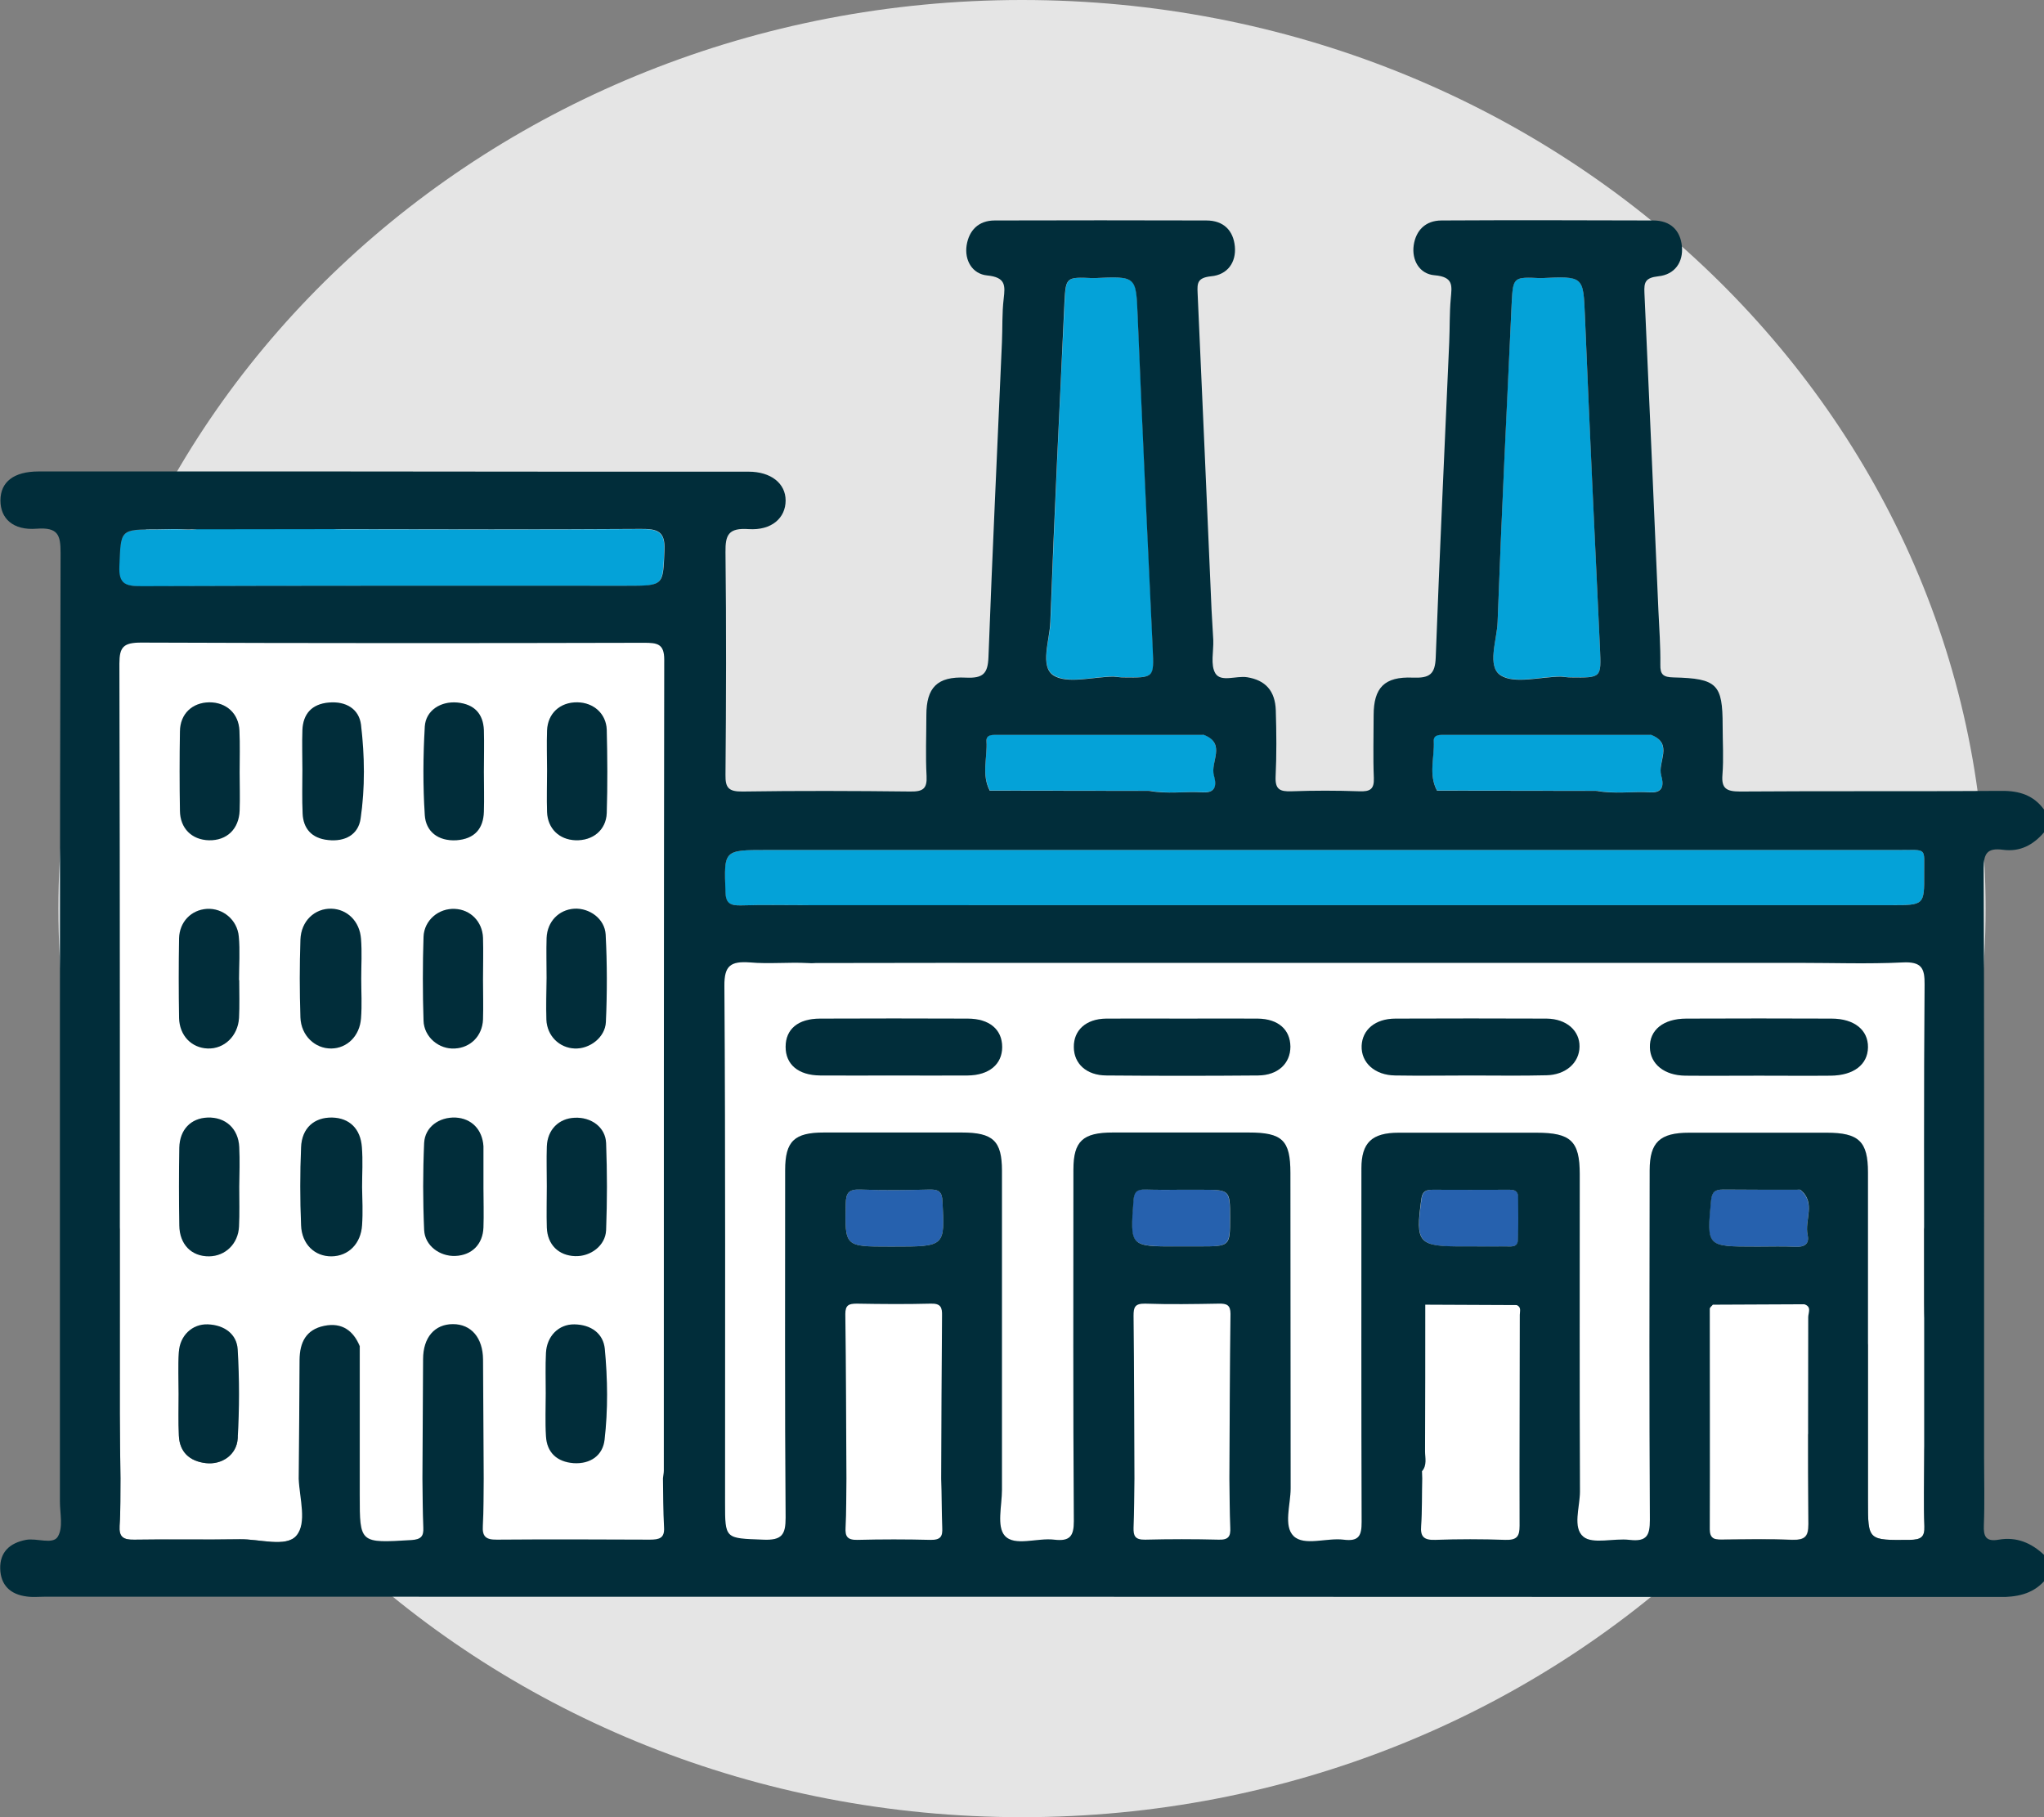 <svg width="90" height="80" viewBox="0 0 90 80" fill="none" xmlns="http://www.w3.org/2000/svg">
<rect x="0" y="0" width="90" height="80" fill="#808080" stroke="none"/>
<path d="M45 80C68.433 80 87.428 62.091 87.428 40C87.428 17.909 68.433 0 45 0C21.567 0 2.571 17.909 2.571 40C2.571 62.091 21.567 80 45 80Z" fill="#E5E5E5"/>
<g clip-path="url(#clip0_254_746)">
<path d="M29.229 64.751C29.229 52.843 29.229 40.945 29.248 29.038C29.248 28.334 28.932 28.298 28.356 28.298C20.98 28.307 13.593 28.316 6.216 28.289C5.439 28.289 5.257 28.481 5.257 29.211C5.286 40.224 5.276 51.236 5.276 62.249C5.276 63.199 5.295 64.139 5.305 65.089C5.295 65.783 5.314 66.477 5.266 67.171C5.238 67.646 5.41 67.792 5.909 67.783C7.454 67.755 9.008 67.792 10.552 67.764C11.415 67.746 12.595 68.139 13.065 67.6C13.555 67.043 13.209 65.956 13.171 65.098C13.181 63.345 13.2 61.601 13.209 59.847C13.209 59.108 13.478 58.523 14.303 58.359C15.08 58.204 15.579 58.578 15.857 59.254C15.857 61.446 15.857 63.637 15.857 65.82C15.857 67.938 15.857 67.929 18.13 67.792C18.562 67.764 18.677 67.618 18.658 67.244C18.629 66.523 18.629 65.801 18.62 65.08C18.629 63.327 18.639 61.582 18.648 59.829C18.658 58.87 19.157 58.286 19.963 58.286C20.759 58.286 21.277 58.889 21.287 59.838C21.296 61.592 21.306 63.336 21.315 65.089C21.306 65.783 21.325 66.477 21.277 67.162C21.248 67.627 21.392 67.783 21.9 67.774C24.145 67.746 26.38 67.755 28.625 67.774C29.047 67.774 29.287 67.71 29.258 67.235C29.21 66.513 29.22 65.792 29.21 65.08C29.201 64.97 29.229 64.861 29.229 64.751ZM7.914 32.197C7.924 31.421 8.461 30.928 9.209 30.919C9.957 30.91 10.504 31.412 10.533 32.179C10.562 32.791 10.543 33.403 10.543 34.014C10.543 34.571 10.562 35.128 10.543 35.685C10.514 36.507 9.986 37.019 9.19 37C8.442 36.982 7.924 36.489 7.914 35.704C7.895 34.526 7.895 33.366 7.914 32.197ZM10.533 54.003C10.495 54.761 9.929 55.3 9.219 55.309C8.442 55.318 7.914 54.789 7.904 53.949C7.885 52.807 7.885 51.666 7.904 50.524C7.914 49.73 8.413 49.218 9.152 49.2C9.929 49.173 10.504 49.684 10.543 50.497C10.571 51.081 10.552 51.666 10.552 52.25C10.543 52.834 10.562 53.419 10.533 54.003ZM7.885 41.301C7.904 40.571 8.422 40.05 9.104 40.005C9.804 39.959 10.447 40.479 10.514 41.219C10.571 41.858 10.523 42.498 10.523 43.137C10.523 43.137 10.523 43.137 10.533 43.137C10.533 43.694 10.562 44.251 10.523 44.808C10.475 45.602 9.861 46.178 9.142 46.15C8.432 46.123 7.904 45.575 7.885 44.799C7.866 43.648 7.866 42.47 7.885 41.301ZM7.876 59.528C7.914 58.806 8.461 58.277 9.152 58.304C9.881 58.332 10.427 58.733 10.466 59.409C10.543 60.715 10.543 62.021 10.466 63.327C10.418 64.048 9.765 64.495 9.065 64.413C8.336 64.331 7.904 63.911 7.876 63.199C7.847 62.587 7.866 61.975 7.866 61.363C7.866 60.752 7.837 60.14 7.876 59.528ZM13.324 32.142C13.353 31.43 13.727 30.992 14.495 30.928C15.253 30.864 15.819 31.22 15.895 31.896C16.058 33.275 16.087 34.672 15.876 36.041C15.771 36.736 15.195 37.055 14.447 36.973C13.737 36.891 13.353 36.471 13.324 35.804C13.296 35.165 13.315 34.526 13.315 33.886C13.315 33.311 13.296 32.727 13.324 32.142ZM13.229 41.365C13.257 40.543 13.862 39.986 14.591 40.005C15.281 40.023 15.838 40.543 15.895 41.329C15.943 41.913 15.905 42.498 15.905 43.082C15.905 43.666 15.943 44.251 15.895 44.835C15.838 45.611 15.272 46.15 14.581 46.159C13.862 46.168 13.248 45.593 13.219 44.789C13.2 43.648 13.19 42.507 13.229 41.365ZM14.6 55.309C13.862 55.318 13.286 54.779 13.257 53.939C13.219 52.798 13.209 51.656 13.257 50.515C13.296 49.657 13.842 49.182 14.629 49.2C15.377 49.218 15.876 49.684 15.934 50.506C15.972 51.09 15.943 51.675 15.943 52.259C15.943 52.816 15.972 53.373 15.934 53.93C15.895 54.761 15.348 55.309 14.6 55.309ZM24.088 32.161C24.116 31.403 24.663 30.9 25.421 30.919C26.131 30.928 26.697 31.412 26.706 32.124C26.735 33.348 26.735 34.571 26.706 35.795C26.687 36.544 26.093 37.028 25.335 36.991C24.625 36.964 24.116 36.471 24.088 35.749C24.068 35.138 24.088 34.526 24.088 33.914C24.078 33.329 24.059 32.745 24.088 32.161ZM24.078 50.46C24.107 49.73 24.596 49.227 25.306 49.2C26.025 49.173 26.659 49.62 26.687 50.314C26.745 51.593 26.745 52.871 26.687 54.149C26.659 54.834 25.997 55.327 25.316 55.291C24.596 55.263 24.107 54.789 24.078 54.04C24.059 53.428 24.068 52.816 24.068 52.204C24.078 51.629 24.059 51.045 24.078 50.46ZM24.059 41.292C24.088 40.571 24.606 40.041 25.277 40.005C25.949 39.959 26.63 40.443 26.659 41.146C26.726 42.424 26.726 43.712 26.668 44.99C26.639 45.675 25.949 46.187 25.296 46.159C24.615 46.132 24.088 45.602 24.049 44.89C24.02 44.278 24.04 43.666 24.04 43.054C24.059 42.47 24.04 41.877 24.059 41.292ZM24.04 59.564C24.078 58.834 24.596 58.304 25.287 58.313C26.025 58.322 26.562 58.706 26.63 59.391C26.754 60.715 26.774 62.057 26.62 63.391C26.543 64.075 26.006 64.477 25.258 64.422C24.519 64.377 24.078 63.957 24.04 63.235C24.001 62.596 24.03 61.957 24.03 61.318C24.03 61.318 24.03 61.318 24.02 61.318C24.03 60.733 24.011 60.14 24.04 59.564ZM21.267 44.881C21.238 45.602 20.721 46.123 20.03 46.159C19.329 46.196 18.668 45.657 18.648 44.926C18.61 43.703 18.61 42.47 18.648 41.246C18.668 40.507 19.32 39.977 20.03 40.014C20.721 40.05 21.248 40.571 21.267 41.283C21.287 41.895 21.267 42.507 21.267 43.118C21.267 43.703 21.287 44.296 21.267 44.881ZM21.277 54.04C21.248 54.789 20.759 55.263 20.039 55.291C19.358 55.318 18.696 54.834 18.668 54.149C18.61 52.871 18.61 51.593 18.668 50.314C18.696 49.602 19.329 49.163 20.049 49.2C20.749 49.227 21.229 49.721 21.277 50.46C21.277 50.515 21.277 50.57 21.277 50.625C21.277 51.182 21.277 51.739 21.277 52.296C21.287 52.871 21.306 53.465 21.277 54.04ZM20.087 36.991C19.272 37.046 18.744 36.608 18.696 35.895C18.61 34.599 18.62 33.284 18.696 31.978C18.735 31.266 19.397 30.855 20.126 30.928C20.884 31.001 21.267 31.43 21.296 32.142C21.315 32.754 21.296 33.366 21.296 33.978C21.296 34.562 21.315 35.147 21.296 35.731C21.277 36.471 20.903 36.936 20.087 36.991Z" fill="white"/>
<path d="M13.315 21.97C13.488 23.02 13.842 23.303 15.032 23.303C19.425 23.312 23.809 23.321 28.203 23.294C28.961 23.285 29.287 23.413 29.248 24.234C29.172 25.796 29.229 25.796 27.57 25.796C20.462 25.796 13.353 25.787 6.235 25.814C5.525 25.814 5.209 25.732 5.247 24.928C5.324 23.312 5.266 23.312 6.955 23.312C7.338 23.312 7.722 23.285 8.096 23.312C9.065 23.385 9.66 22.983 9.89 22.088C11.032 21.961 12.183 22.162 13.315 21.97Z" fill="#04A2D8"/>
<path d="M86.038 59.245C86.038 60.304 86.038 61.354 86.038 62.413C84.858 62.843 84.724 63.025 84.724 64.258C84.724 65.235 84.695 66.212 84.734 67.189C84.753 67.673 84.58 67.783 84.091 67.792C82.249 67.81 82.249 67.828 82.249 66.084C82.249 61.263 82.249 56.432 82.249 51.611C82.249 50.25 81.846 49.867 80.436 49.867C78.412 49.867 76.397 49.867 74.373 49.867C73.088 49.867 72.637 50.287 72.637 51.52C72.627 56.651 72.618 61.783 72.647 66.915C72.647 67.582 72.522 67.883 71.754 67.792C71.064 67.71 70.133 67.993 69.721 67.655C69.232 67.253 69.567 66.349 69.567 65.664C69.548 61.007 69.558 56.35 69.558 51.693C69.558 50.232 69.164 49.867 67.649 49.867C65.625 49.867 63.61 49.867 61.586 49.867C60.406 49.867 59.946 50.305 59.946 51.437C59.936 56.624 59.936 61.811 59.955 66.997C59.955 67.591 59.85 67.874 59.159 67.783C58.411 67.691 57.432 68.075 56.962 67.627C56.502 67.18 56.828 66.249 56.828 65.527C56.818 60.898 56.828 56.268 56.818 51.638C56.818 50.195 56.464 49.858 54.977 49.858C52.981 49.858 50.996 49.858 49 49.858C47.676 49.858 47.264 50.241 47.264 51.492C47.264 56.651 47.254 61.811 47.283 66.97C47.283 67.627 47.111 67.865 46.42 67.783C45.672 67.691 44.674 68.093 44.242 67.609C43.878 67.198 44.117 66.285 44.117 65.591C44.117 60.907 44.117 56.222 44.117 51.538C44.117 50.223 43.724 49.858 42.343 49.858C40.319 49.858 38.304 49.858 36.28 49.858C34.975 49.858 34.573 50.241 34.573 51.51C34.573 56.615 34.553 61.719 34.592 66.815C34.601 67.555 34.438 67.819 33.604 67.783C31.925 67.719 31.925 67.764 31.925 66.157C31.925 58.569 31.944 50.99 31.896 43.401C31.887 42.516 32.165 42.306 33.028 42.37C33.872 42.443 34.726 42.351 35.57 42.397C36.568 42.443 37.201 42.087 37.422 41.137C38.525 41.137 39.638 41.137 40.741 41.146C41.086 42.224 41.336 42.397 42.669 42.397C54.842 42.397 67.016 42.397 79.189 42.397C80.714 42.397 82.239 42.452 83.755 42.379C84.609 42.333 84.743 42.635 84.734 43.356C84.705 48.031 84.714 52.716 84.714 57.391C84.724 58.633 84.858 58.816 86.038 59.245ZM77.453 47.355C78.508 47.355 79.553 47.365 80.609 47.355C81.616 47.346 82.239 46.871 82.249 46.105C82.259 45.337 81.645 44.844 80.647 44.844C78.517 44.835 76.378 44.835 74.249 44.844C73.241 44.844 72.627 45.346 72.647 46.114C72.666 46.844 73.28 47.346 74.21 47.355C75.294 47.365 76.369 47.355 77.453 47.355ZM64.761 47.355C65.874 47.355 66.977 47.374 68.09 47.346C68.944 47.328 69.538 46.798 69.548 46.086C69.558 45.365 68.972 44.844 68.109 44.844C65.893 44.835 63.668 44.835 61.452 44.844C60.569 44.844 59.994 45.328 59.965 46.041C59.936 46.78 60.54 47.337 61.442 47.346C62.545 47.365 63.658 47.355 64.761 47.355ZM52.127 44.844C50.986 44.844 49.844 44.835 48.703 44.844C47.82 44.853 47.274 45.356 47.283 46.095C47.283 46.826 47.84 47.346 48.722 47.346C50.948 47.365 53.173 47.365 55.399 47.346C56.272 47.337 56.818 46.817 56.818 46.077C56.818 45.319 56.281 44.853 55.389 44.844C54.295 44.835 53.212 44.844 52.127 44.844ZM39.359 47.355C40.444 47.355 41.527 47.365 42.611 47.355C43.551 47.337 44.127 46.853 44.127 46.095C44.127 45.328 43.571 44.853 42.611 44.844C40.444 44.835 38.276 44.835 36.108 44.844C35.139 44.844 34.592 45.31 34.592 46.086C34.592 46.862 35.148 47.337 36.108 47.346C37.191 47.365 38.276 47.355 39.359 47.355Z" fill="white"/>
<path d="M40.751 41.155C39.647 41.155 38.535 41.155 37.431 41.146C37.029 40.059 36.721 39.858 35.503 39.849C34.534 39.849 33.566 39.831 32.606 39.858C32.136 39.868 31.944 39.758 31.935 39.265C31.877 37.42 31.858 37.42 33.767 37.42C50.372 37.42 66.977 37.42 83.582 37.42C84.897 37.42 84.715 37.292 84.724 38.471C84.734 39.849 84.724 39.849 83.247 39.849C69.75 39.849 56.243 39.849 42.746 39.849C41.403 39.858 41.057 40.087 40.751 41.155Z" fill="#04A2D8"/>
<path d="M50.765 28.563C50.545 23.686 50.305 18.819 50.103 13.943C50.027 12.153 50.075 12.153 48.156 12.245C46.957 12.19 46.928 12.19 46.88 13.295C46.65 17.988 46.429 22.691 46.257 27.385C46.228 28.188 45.777 29.33 46.391 29.722C47.005 30.115 48.137 29.786 49.039 29.777C49.183 29.796 49.327 29.814 49.47 29.814C50.833 29.841 50.823 29.841 50.765 28.563Z" fill="#04A2D8"/>
<path d="M70.45 28.563C70.229 23.686 69.989 18.819 69.788 13.943C69.711 12.153 69.759 12.153 67.841 12.245C66.641 12.19 66.613 12.19 66.565 13.295C66.334 17.988 66.114 22.691 65.941 27.385C65.912 28.188 65.462 29.33 66.075 29.722C66.689 30.115 67.821 29.786 68.723 29.777C68.867 29.796 69.011 29.814 69.155 29.814C70.517 29.841 70.507 29.841 70.45 28.563Z" fill="#04A2D8"/>
<path d="M79.611 57.985C79.611 57.802 79.784 57.528 79.438 57.419C78.095 57.428 76.752 57.428 75.409 57.437C75.362 57.501 75.275 57.555 75.275 57.619C75.275 60.852 75.285 64.085 75.275 67.317C75.275 67.701 75.448 67.783 75.803 67.774C76.829 67.755 77.856 67.737 78.882 67.783C79.448 67.801 79.621 67.664 79.621 67.098C79.602 64.066 79.621 61.025 79.611 57.985Z" fill="white"/>
<path d="M66.785 57.446C65.442 57.437 64.099 57.437 62.756 57.428C62.756 59.583 62.756 61.738 62.747 63.884C62.747 64.176 62.843 64.495 62.612 64.76C62.612 64.87 62.622 64.979 62.622 65.08C62.612 65.774 62.622 66.477 62.574 67.171C62.545 67.637 62.689 67.801 63.198 67.783C64.224 67.746 65.25 67.746 66.277 67.783C66.795 67.801 66.91 67.618 66.91 67.162C66.9 64.066 66.92 60.971 66.92 57.875C66.92 57.729 66.996 57.546 66.785 57.446Z" fill="white"/>
<path d="M41.489 67.253C41.46 66.532 41.46 65.82 41.451 65.098C41.46 62.706 41.46 60.322 41.489 57.93C41.489 57.565 41.441 57.382 40.981 57.391C39.906 57.428 38.822 57.409 37.738 57.391C37.383 57.382 37.22 57.455 37.23 57.848C37.259 60.267 37.268 62.678 37.278 65.098C37.268 65.82 37.268 66.532 37.239 67.253C37.22 67.627 37.307 67.801 37.758 67.792C38.832 67.764 39.906 67.764 40.981 67.792C41.432 67.792 41.508 67.618 41.489 67.253Z" fill="white"/>
<path d="M54.133 65.089C54.142 62.669 54.152 60.258 54.18 57.839C54.19 57.446 54.027 57.382 53.662 57.391C52.578 57.409 51.504 57.419 50.42 57.391C49.96 57.382 49.902 57.565 49.912 57.93C49.931 60.322 49.94 62.706 49.95 65.098C49.94 65.82 49.95 66.541 49.912 67.253C49.892 67.627 49.979 67.801 50.43 67.783C51.504 67.755 52.578 67.755 53.653 67.783C54.104 67.792 54.19 67.618 54.171 67.244C54.142 66.532 54.142 65.81 54.133 65.089Z" fill="white"/>
<path d="M39.331 54.88C39.273 54.88 39.215 54.88 39.158 54.88C37.182 54.88 37.201 54.88 37.239 52.99C37.249 52.533 37.355 52.35 37.873 52.369C38.889 52.405 39.916 52.396 40.942 52.369C41.355 52.359 41.479 52.487 41.499 52.88C41.604 54.88 41.623 54.88 39.331 54.88Z" fill="#2661AE"/>
<path d="M52.089 52.378C52.348 52.378 52.617 52.378 52.876 52.378C54.152 52.378 54.152 52.378 54.152 53.611C54.152 54.871 54.152 54.871 52.809 54.871C52.483 54.871 52.166 54.871 51.84 54.871C49.729 54.871 49.739 54.871 49.902 52.834C49.931 52.469 50.046 52.35 50.42 52.36C50.977 52.396 51.533 52.378 52.089 52.378Z" fill="#2661AE"/>
<path d="M64.732 54.88C64.646 54.88 64.56 54.88 64.473 54.88C62.43 54.88 62.325 54.743 62.593 52.78C62.641 52.433 62.804 52.378 63.102 52.378C64.186 52.387 65.26 52.378 66.344 52.378C66.574 52.378 66.843 52.35 66.852 52.679C66.862 53.318 66.862 53.958 66.843 54.597C66.833 54.925 66.536 54.871 66.315 54.871C65.788 54.889 65.26 54.88 64.732 54.88Z" fill="#2661AE"/>
<path d="M77.462 54.88C77.405 54.88 77.347 54.88 77.29 54.88C75.122 54.88 75.141 54.88 75.333 52.844C75.371 52.478 75.496 52.369 75.86 52.369C76.944 52.378 78.019 52.378 79.103 52.378C79.16 52.378 79.237 52.36 79.275 52.387C79.957 52.962 79.448 53.711 79.592 54.368C79.678 54.77 79.448 54.907 79.045 54.889C78.517 54.862 77.99 54.88 77.462 54.88Z" fill="#2661AE"/>
<path d="M72.695 32.343C72.666 32.334 72.637 32.343 72.608 32.343C69.625 32.343 66.642 32.343 63.658 32.343C63.428 32.343 63.102 32.307 63.121 32.617C63.169 33.348 62.891 34.096 63.275 34.8C65.615 34.8 67.956 34.809 70.306 34.809C71.093 34.955 71.879 34.836 72.666 34.873C73.309 34.909 73.232 34.434 73.146 34.133C72.963 33.549 73.692 32.745 72.695 32.343Z" fill="#04A2D8"/>
<path d="M53.01 32.343C52.981 32.334 52.953 32.343 52.924 32.343C49.94 32.343 46.957 32.343 43.974 32.343C43.743 32.343 43.417 32.307 43.437 32.617C43.484 33.348 43.206 34.096 43.59 34.8C45.931 34.8 48.271 34.809 50.621 34.809C51.408 34.955 52.195 34.836 52.981 34.873C53.624 34.909 53.547 34.434 53.461 34.133C53.279 33.549 53.998 32.745 53.01 32.343Z" fill="#04A2D8"/>
<path d="M14.591 46.159C15.281 46.15 15.838 45.611 15.895 44.835C15.943 44.251 15.905 43.666 15.905 43.082C15.905 42.498 15.943 41.913 15.895 41.329C15.838 40.553 15.281 40.023 14.591 40.005C13.862 39.986 13.257 40.543 13.229 41.365C13.19 42.507 13.19 43.648 13.229 44.789C13.257 45.593 13.871 46.168 14.591 46.159Z" fill="#012D3A"/>
<path d="M21.267 41.283C21.239 40.571 20.711 40.041 20.03 40.014C19.32 39.977 18.677 40.507 18.649 41.246C18.61 42.47 18.61 43.703 18.649 44.926C18.668 45.657 19.33 46.205 20.03 46.159C20.721 46.123 21.239 45.602 21.267 44.881C21.287 44.296 21.267 43.712 21.267 43.128C21.267 42.507 21.287 41.895 21.267 41.283Z" fill="#012D3A"/>
<path d="M9.142 46.159C9.871 46.187 10.476 45.611 10.524 44.817C10.552 44.26 10.533 43.703 10.533 43.146C10.533 43.146 10.533 43.146 10.524 43.146C10.524 42.507 10.572 41.858 10.514 41.228C10.447 40.489 9.804 39.968 9.104 40.014C8.423 40.059 7.905 40.58 7.885 41.31C7.866 42.479 7.866 43.648 7.885 44.817C7.905 45.593 8.432 46.132 9.142 46.159Z" fill="#012D3A"/>
<path d="M9.152 58.304C8.461 58.277 7.914 58.806 7.876 59.528C7.837 60.14 7.866 60.751 7.866 61.363C7.866 61.975 7.847 62.587 7.876 63.199C7.904 63.911 8.336 64.331 9.065 64.413C9.765 64.495 10.427 64.048 10.466 63.327C10.543 62.021 10.543 60.715 10.466 59.409C10.427 58.733 9.881 58.332 9.152 58.304Z" fill="#012D3A"/>
<path d="M25.287 58.304C24.596 58.295 24.078 58.825 24.04 59.555C24.011 60.14 24.03 60.724 24.03 61.309C24.03 61.948 24.001 62.587 24.04 63.226C24.078 63.938 24.519 64.358 25.258 64.413C26.006 64.459 26.544 64.066 26.62 63.381C26.774 62.057 26.755 60.715 26.63 59.382C26.563 58.706 26.025 58.313 25.287 58.304Z" fill="#012D3A"/>
<path d="M24.059 44.89C24.088 45.602 24.625 46.132 25.306 46.159C25.958 46.187 26.649 45.675 26.678 44.99C26.735 43.712 26.735 42.425 26.668 41.146C26.63 40.443 25.949 39.968 25.287 40.005C24.606 40.05 24.097 40.571 24.069 41.292C24.049 41.877 24.069 42.461 24.069 43.045C24.059 43.666 24.04 44.278 24.059 44.89Z" fill="#012D3A"/>
<path d="M21.306 32.142C21.277 31.43 20.893 31.001 20.135 30.928C19.406 30.864 18.754 31.275 18.706 31.978C18.629 33.284 18.62 34.59 18.706 35.895C18.754 36.599 19.282 37.037 20.097 36.991C20.903 36.936 21.287 36.471 21.306 35.731C21.325 35.147 21.306 34.562 21.306 33.978C21.306 33.366 21.325 32.754 21.306 32.142Z" fill="#012D3A"/>
<path d="M14.485 30.928C13.718 30.992 13.344 31.439 13.315 32.142C13.296 32.727 13.315 33.311 13.315 33.896C13.315 34.535 13.296 35.174 13.325 35.813C13.353 36.48 13.727 36.909 14.447 36.982C15.195 37.064 15.771 36.745 15.876 36.051C16.078 34.672 16.058 33.275 15.895 31.905C15.809 31.22 15.243 30.864 14.485 30.928Z" fill="#012D3A"/>
<path d="M10.533 50.497C10.495 49.684 9.929 49.173 9.142 49.2C8.403 49.227 7.914 49.73 7.895 50.524C7.876 51.666 7.876 52.807 7.895 53.948C7.905 54.788 8.432 55.318 9.209 55.309C9.919 55.3 10.485 54.761 10.523 54.003C10.552 53.419 10.533 52.834 10.533 52.25C10.543 51.666 10.562 51.081 10.533 50.497Z" fill="#012D3A"/>
<path d="M21.287 52.296C21.287 51.739 21.287 51.182 21.287 50.625C21.287 50.57 21.287 50.515 21.287 50.46C21.238 49.721 20.759 49.237 20.059 49.2C19.339 49.173 18.716 49.611 18.677 50.314C18.62 51.593 18.62 52.871 18.677 54.149C18.706 54.843 19.368 55.318 20.049 55.291C20.768 55.263 21.258 54.789 21.287 54.04C21.306 53.465 21.287 52.871 21.287 52.296Z" fill="#012D3A"/>
<path d="M24.078 54.049C24.107 54.798 24.596 55.273 25.316 55.3C25.997 55.327 26.659 54.843 26.687 54.158C26.735 52.88 26.735 51.602 26.687 50.323C26.659 49.62 26.026 49.173 25.306 49.209C24.606 49.237 24.107 49.73 24.078 50.469C24.059 51.054 24.078 51.638 24.078 52.223C24.078 52.825 24.059 53.437 24.078 54.049Z" fill="#012D3A"/>
<path d="M9.219 30.919C8.471 30.928 7.933 31.421 7.924 32.197C7.905 33.366 7.905 34.535 7.924 35.694C7.933 36.471 8.451 36.973 9.2 36.991C9.986 37.009 10.524 36.498 10.552 35.676C10.571 35.119 10.552 34.562 10.552 34.005C10.552 33.393 10.571 32.782 10.543 32.17C10.514 31.412 9.967 30.919 9.219 30.919Z" fill="#012D3A"/>
<path d="M25.421 30.919C24.663 30.91 24.116 31.403 24.088 32.161C24.068 32.745 24.088 33.329 24.088 33.914C24.088 34.526 24.068 35.138 24.088 35.749C24.116 36.48 24.625 36.964 25.335 36.991C26.102 37.019 26.687 36.544 26.716 35.795C26.754 34.571 26.745 33.348 26.716 32.124C26.687 31.412 26.131 30.928 25.421 30.919Z" fill="#012D3A"/>
<path d="M80.647 44.844C78.517 44.835 76.378 44.835 74.249 44.844C73.241 44.844 72.627 45.346 72.647 46.114C72.666 46.844 73.28 47.346 74.21 47.355C75.294 47.365 76.369 47.355 77.453 47.355C78.508 47.355 79.553 47.365 80.609 47.355C81.616 47.346 82.24 46.871 82.249 46.105C82.259 45.346 81.645 44.844 80.647 44.844Z" fill="#012D3A"/>
<path d="M68.1 44.844C65.884 44.835 63.658 44.835 61.442 44.844C60.56 44.844 59.984 45.328 59.955 46.041C59.927 46.78 60.531 47.337 61.433 47.346C62.545 47.365 63.649 47.346 64.761 47.346C65.874 47.346 66.977 47.365 68.09 47.337C68.944 47.319 69.539 46.789 69.548 46.077C69.558 45.374 68.973 44.853 68.1 44.844Z" fill="#012D3A"/>
<path d="M55.379 44.844C54.295 44.835 53.212 44.844 52.127 44.844C50.986 44.844 49.844 44.835 48.703 44.844C47.82 44.853 47.273 45.356 47.283 46.095C47.283 46.826 47.84 47.346 48.722 47.346C50.947 47.365 53.173 47.365 55.399 47.346C56.272 47.337 56.818 46.817 56.818 46.077C56.809 45.328 56.281 44.853 55.379 44.844Z" fill="#012D3A"/>
<path d="M42.611 44.844C40.443 44.835 38.275 44.835 36.108 44.844C35.139 44.844 34.592 45.31 34.592 46.086C34.592 46.862 35.148 47.337 36.108 47.346C37.191 47.355 38.275 47.346 39.359 47.346C40.443 47.346 41.527 47.355 42.611 47.346C43.551 47.337 44.127 46.853 44.127 46.095C44.127 45.319 43.561 44.844 42.611 44.844Z" fill="#012D3A"/>
<path d="M88.196 37.411C88.954 37.512 89.53 37.192 90 36.645C90 36.307 90 35.978 90 35.64C89.549 35.019 88.925 34.809 88.129 34.818C84.292 34.846 80.455 34.818 76.618 34.846C76.013 34.846 75.793 34.709 75.841 34.115C75.898 33.394 75.85 32.663 75.85 31.942C75.85 30.125 75.611 29.869 73.692 29.823C73.231 29.814 73.097 29.695 73.107 29.257C73.116 28.453 73.059 27.641 73.02 26.837C72.819 22.189 72.618 17.532 72.406 12.884C72.387 12.437 72.435 12.227 73.02 12.163C73.74 12.09 74.124 11.542 74.056 10.839C73.989 10.145 73.558 9.706 72.79 9.706C69.682 9.697 66.584 9.688 63.476 9.706C62.756 9.706 62.344 10.154 62.248 10.793C62.152 11.46 62.507 12.062 63.159 12.117C64.022 12.19 63.926 12.592 63.879 13.149C63.821 13.788 63.84 14.427 63.811 15.076C63.61 19.696 63.389 24.326 63.217 28.947C63.188 29.686 62.948 29.86 62.209 29.832C60.953 29.777 60.483 30.28 60.483 31.494C60.483 32.417 60.454 33.339 60.492 34.252C60.511 34.745 60.329 34.855 59.849 34.836C58.852 34.8 57.854 34.8 56.866 34.836C56.348 34.855 56.147 34.745 56.166 34.206C56.214 33.229 56.204 32.252 56.175 31.275C56.147 30.408 55.715 29.942 54.909 29.814C54.43 29.741 53.768 30.042 53.518 29.65C53.288 29.275 53.441 28.673 53.422 28.18C53.403 27.732 53.365 27.285 53.346 26.846C53.144 22.198 52.943 17.541 52.732 12.893C52.712 12.464 52.722 12.227 53.326 12.163C54.046 12.099 54.439 11.551 54.372 10.848C54.305 10.154 53.883 9.706 53.115 9.706C50.007 9.697 46.909 9.697 43.801 9.706C43.081 9.706 42.669 10.145 42.563 10.793C42.458 11.46 42.813 12.062 43.465 12.126C44.29 12.208 44.261 12.574 44.194 13.149C44.117 13.788 44.146 14.427 44.117 15.067C43.916 19.687 43.695 24.317 43.523 28.937C43.494 29.65 43.292 29.869 42.525 29.832C41.259 29.768 40.789 30.28 40.789 31.485C40.789 32.38 40.75 33.275 40.798 34.161C40.827 34.718 40.645 34.855 40.079 34.846C37.623 34.818 35.158 34.809 32.702 34.846C32.078 34.855 31.934 34.681 31.944 34.106C31.973 30.846 31.982 27.577 31.944 24.317C31.934 23.55 32.069 23.23 32.97 23.294C33.978 23.358 34.592 22.801 34.592 22.034C34.592 21.276 33.939 20.765 32.961 20.765C26.956 20.765 20.951 20.765 14.945 20.756H8.115C5.976 20.756 3.837 20.756 1.698 20.756C0.614 20.756 0.019 21.212 0.019 22.034C0.019 22.828 0.575 23.358 1.611 23.276C2.571 23.203 2.667 23.568 2.667 24.344C2.628 38.27 2.638 52.186 2.638 66.103C2.638 66.632 2.791 67.253 2.542 67.655C2.321 68.011 1.621 67.701 1.141 67.792C0.422 67.929 -0.01 68.34 0.009 69.061C0.029 69.774 0.441 70.194 1.18 70.285C1.439 70.322 1.707 70.294 1.966 70.294C30.639 70.294 59.312 70.294 87.995 70.312C88.791 70.312 89.463 70.194 90 69.618C90 69.226 90 68.833 90 68.45C89.443 67.929 88.801 67.646 88.004 67.783C87.429 67.883 87.333 67.628 87.352 67.144C87.391 66.148 87.362 65.153 87.362 64.149V57.51C87.362 51.081 87.371 44.653 87.343 38.224C87.343 37.567 87.506 37.32 88.196 37.411ZM65.941 27.385C66.114 22.682 66.344 17.989 66.564 13.295C66.622 12.19 66.651 12.19 67.84 12.245C69.749 12.154 69.711 12.154 69.788 13.943C69.989 18.82 70.219 23.687 70.45 28.563C70.507 29.841 70.517 29.841 69.155 29.823C69.011 29.823 68.867 29.796 68.723 29.787C67.821 29.796 66.689 30.125 66.075 29.732C65.461 29.33 65.912 28.189 65.941 27.385ZM63.13 32.627C63.111 32.316 63.437 32.353 63.667 32.353C66.651 32.353 69.634 32.353 72.618 32.353C72.646 32.353 72.675 32.343 72.704 32.353C73.702 32.745 72.972 33.549 73.145 34.142C73.231 34.444 73.308 34.919 72.665 34.882C71.879 34.836 71.092 34.964 70.306 34.818C67.965 34.818 65.624 34.809 63.274 34.809C62.89 34.097 63.169 33.348 63.13 32.627ZM46.247 27.385C46.419 22.682 46.65 17.989 46.87 13.295C46.928 12.19 46.947 12.19 48.146 12.245C50.065 12.154 50.017 12.154 50.094 13.943C50.295 18.82 50.525 23.687 50.755 28.563C50.813 29.841 50.823 29.841 49.461 29.823C49.317 29.823 49.173 29.796 49.029 29.787C48.127 29.796 46.995 30.125 46.381 29.732C45.777 29.33 46.218 28.189 46.247 27.385ZM43.436 32.627C43.417 32.316 43.743 32.353 43.973 32.353C46.957 32.353 49.94 32.353 52.923 32.353C52.952 32.353 52.981 32.343 53.01 32.353C54.008 32.745 53.278 33.549 53.451 34.142C53.537 34.444 53.614 34.919 52.971 34.882C52.185 34.836 51.398 34.964 50.612 34.818C48.271 34.818 45.93 34.809 43.58 34.809C43.206 34.097 43.484 33.348 43.436 32.627ZM33.767 37.421C50.372 37.421 66.977 37.421 83.582 37.421C84.896 37.421 84.714 37.293 84.724 38.471C84.733 39.85 84.724 39.85 83.246 39.85C69.749 39.85 56.243 39.85 42.745 39.85H35.513C34.544 39.85 33.575 39.831 32.615 39.859C32.145 39.868 31.953 39.758 31.944 39.265C31.877 37.421 31.858 37.421 33.767 37.421ZM6.955 23.303C7.338 23.303 7.722 23.276 8.096 23.303C8.23 23.312 8.365 23.312 8.489 23.303L15.041 23.294C19.435 23.303 23.819 23.312 28.212 23.285C28.97 23.276 29.296 23.404 29.258 24.226C29.191 25.787 29.239 25.787 27.579 25.787C20.471 25.787 13.363 25.778 6.245 25.805C5.535 25.805 5.218 25.723 5.257 24.92C5.324 23.303 5.266 23.303 6.955 23.303ZM29.239 67.244C29.268 67.719 29.028 67.783 28.606 67.783C26.361 67.774 24.126 67.765 21.881 67.783C21.373 67.792 21.229 67.628 21.258 67.171C21.296 66.477 21.286 65.783 21.296 65.098C21.286 63.345 21.277 61.601 21.267 59.848C21.258 58.898 20.749 58.295 19.943 58.295C19.137 58.295 18.629 58.88 18.629 59.839C18.619 61.592 18.61 63.336 18.6 65.089C18.61 65.811 18.61 66.532 18.639 67.253C18.658 67.628 18.543 67.774 18.111 67.801C15.838 67.938 15.838 67.947 15.838 65.829C15.838 63.637 15.838 61.446 15.838 59.263C15.559 58.588 15.061 58.213 14.284 58.368C13.459 58.533 13.2 59.117 13.19 59.857C13.18 61.61 13.171 63.354 13.152 65.108C13.19 65.966 13.526 67.052 13.046 67.609C12.595 68.139 11.415 67.746 10.552 67.765C9.007 67.792 7.453 67.756 5.909 67.783C5.41 67.792 5.237 67.655 5.266 67.171C5.314 66.477 5.295 65.783 5.305 65.089C5.295 64.14 5.276 63.199 5.276 62.249C5.276 51.237 5.285 40.224 5.257 29.211C5.257 28.481 5.439 28.289 6.216 28.289C13.593 28.317 20.979 28.317 28.356 28.298C28.932 28.298 29.248 28.335 29.248 29.038C29.229 40.945 29.229 52.844 29.229 64.751C29.229 64.861 29.2 64.971 29.191 65.08C29.2 65.802 29.2 66.523 29.239 67.244ZM41.489 67.253C41.508 67.628 41.431 67.801 40.971 67.792C39.896 67.765 38.822 67.765 37.748 67.792C37.297 67.801 37.21 67.628 37.23 67.253C37.268 66.532 37.258 65.82 37.268 65.098C37.258 62.678 37.249 60.268 37.22 57.848C37.22 57.455 37.373 57.391 37.728 57.391C38.812 57.41 39.887 57.419 40.971 57.391C41.431 57.373 41.489 57.565 41.479 57.93C41.46 60.323 41.45 62.706 41.441 65.098C41.47 65.811 41.46 66.532 41.489 67.253ZM39.33 54.88C39.273 54.88 39.215 54.88 39.158 54.88C37.182 54.88 37.201 54.88 37.239 52.99C37.249 52.533 37.354 52.351 37.872 52.369C38.889 52.406 39.916 52.396 40.942 52.369C41.355 52.36 41.479 52.488 41.498 52.88C41.604 54.88 41.623 54.88 39.33 54.88ZM54.171 67.253C54.19 67.628 54.103 67.801 53.653 67.783C52.578 67.756 51.504 67.756 50.429 67.783C49.978 67.792 49.902 67.619 49.911 67.253C49.94 66.532 49.94 65.82 49.95 65.098C49.94 62.706 49.94 60.323 49.911 57.93C49.911 57.565 49.959 57.382 50.42 57.391C51.504 57.428 52.578 57.41 53.662 57.391C54.017 57.382 54.18 57.455 54.18 57.839C54.151 60.259 54.142 62.669 54.132 65.089C54.142 65.811 54.142 66.532 54.171 67.253ZM49.911 52.844C49.94 52.479 50.055 52.36 50.429 52.369C50.986 52.387 51.542 52.378 52.099 52.378C52.358 52.378 52.626 52.378 52.885 52.378C54.161 52.378 54.161 52.378 54.161 53.611C54.161 54.871 54.161 54.871 52.818 54.871C52.492 54.871 52.175 54.871 51.849 54.871C49.739 54.88 49.758 54.88 49.911 52.844ZM62.584 52.78C62.631 52.433 62.794 52.378 63.092 52.378C64.176 52.387 65.25 52.378 66.334 52.378C66.564 52.378 66.833 52.351 66.843 52.679C66.852 53.319 66.862 53.958 66.833 54.597C66.823 54.926 66.526 54.871 66.305 54.871C65.778 54.88 65.25 54.871 64.723 54.871C64.636 54.871 64.55 54.871 64.464 54.871C62.43 54.88 62.315 54.743 62.584 52.78ZM62.67 57.455C62.66 57.455 62.651 57.455 62.641 57.464C62.651 57.455 62.66 57.455 62.67 57.455ZM66.919 57.884C66.919 60.98 66.9 64.076 66.91 67.171C66.91 67.628 66.804 67.81 66.277 67.792C65.25 67.756 64.224 67.756 63.197 67.792C62.689 67.81 62.535 67.646 62.574 67.18C62.622 66.486 62.603 65.792 62.622 65.089C62.622 64.98 62.612 64.87 62.612 64.77C62.603 62.423 62.584 60.085 62.574 57.738C62.574 57.711 62.574 57.674 62.574 57.638C62.574 57.674 62.574 57.702 62.574 57.738C62.584 60.085 62.593 62.423 62.612 64.77C62.843 64.505 62.747 64.185 62.747 63.893C62.756 61.738 62.756 59.583 62.756 57.437C64.099 57.446 65.442 57.446 66.785 57.455C66.996 57.547 66.919 57.729 66.919 57.884ZM79.592 54.369C79.678 54.771 79.448 54.908 79.045 54.889C78.517 54.862 77.99 54.88 77.472 54.88C77.414 54.88 77.356 54.88 77.299 54.88C75.131 54.88 75.15 54.88 75.342 52.844C75.38 52.479 75.505 52.369 75.87 52.369C76.954 52.378 78.028 52.378 79.112 52.378C79.169 52.378 79.246 52.36 79.285 52.387C79.966 52.962 79.448 53.711 79.592 54.369ZM79.63 67.107C79.639 67.674 79.457 67.81 78.891 67.792C77.865 67.756 76.838 67.774 75.812 67.783C75.457 67.792 75.284 67.701 75.284 67.326C75.294 64.094 75.284 60.861 75.284 57.62C75.284 57.556 75.371 57.501 75.419 57.437C76.762 57.428 78.105 57.428 79.448 57.419C79.783 57.528 79.62 57.793 79.62 57.985C79.62 61.026 79.601 64.067 79.63 67.107ZM84.724 57.401V64.258C84.724 65.235 84.695 66.212 84.733 67.189C84.752 67.674 84.58 67.783 84.091 67.792C82.249 67.81 82.249 67.829 82.249 66.085C82.249 61.263 82.249 56.442 82.249 51.611C82.249 50.251 81.846 49.867 80.436 49.867C78.412 49.867 76.397 49.867 74.373 49.867C73.088 49.867 72.637 50.287 72.637 51.52C72.627 56.652 72.618 61.784 72.646 66.915C72.646 67.582 72.522 67.883 71.754 67.792C71.064 67.71 70.133 67.993 69.721 67.655C69.231 67.253 69.567 66.349 69.567 65.665C69.548 61.007 69.558 56.35 69.558 51.693C69.558 50.232 69.164 49.867 67.648 49.867C65.624 49.867 63.61 49.867 61.586 49.867C60.406 49.867 59.945 50.305 59.945 51.438C59.945 56.624 59.936 61.811 59.955 66.998C59.955 67.591 59.849 67.874 59.159 67.783C58.411 67.692 57.432 68.075 56.962 67.628C56.502 67.18 56.828 66.249 56.828 65.528C56.818 60.898 56.828 56.268 56.818 51.639C56.818 50.196 56.463 49.858 54.976 49.858C52.981 49.858 50.995 49.858 49 49.858C47.676 49.858 47.264 50.241 47.264 51.492C47.264 56.652 47.245 61.811 47.283 66.97C47.283 67.628 47.11 67.865 46.419 67.783C45.671 67.692 44.674 68.094 44.242 67.609C43.877 67.199 44.117 66.285 44.117 65.591C44.117 60.907 44.117 56.222 44.117 51.538C44.117 50.223 43.724 49.858 42.343 49.858C40.319 49.858 38.304 49.858 36.28 49.858C34.975 49.858 34.572 50.241 34.572 51.511C34.572 56.615 34.553 61.72 34.592 66.815C34.592 67.555 34.438 67.82 33.603 67.783C31.925 67.719 31.925 67.765 31.925 66.158C31.925 58.569 31.944 50.99 31.896 43.402C31.886 42.516 32.165 42.306 33.028 42.37C33.872 42.443 34.726 42.352 35.57 42.397C35.685 42.407 35.791 42.407 35.906 42.397L42.678 42.388C54.852 42.388 67.025 42.388 79.198 42.388C80.724 42.388 82.249 42.443 83.764 42.37C84.618 42.324 84.752 42.626 84.743 43.347C84.705 48.041 84.724 52.716 84.724 57.401Z" fill="#012D3A"/>
<path d="M15.943 52.259C15.943 51.675 15.982 51.09 15.934 50.506C15.876 49.684 15.377 49.218 14.629 49.2C13.843 49.182 13.286 49.657 13.257 50.515C13.209 51.656 13.209 52.798 13.257 53.939C13.286 54.779 13.862 55.318 14.6 55.309C15.339 55.3 15.895 54.752 15.943 53.93C15.982 53.373 15.953 52.816 15.943 52.259C15.953 52.259 15.953 52.259 15.943 52.259Z" fill="#012D3A"/>
</g>
<defs>
<clipPath id="clip0_254_746">
<rect width="90" height="60.606" fill="white" transform="translate(0 9.697)"/>
</clipPath>
</defs>
</svg>
